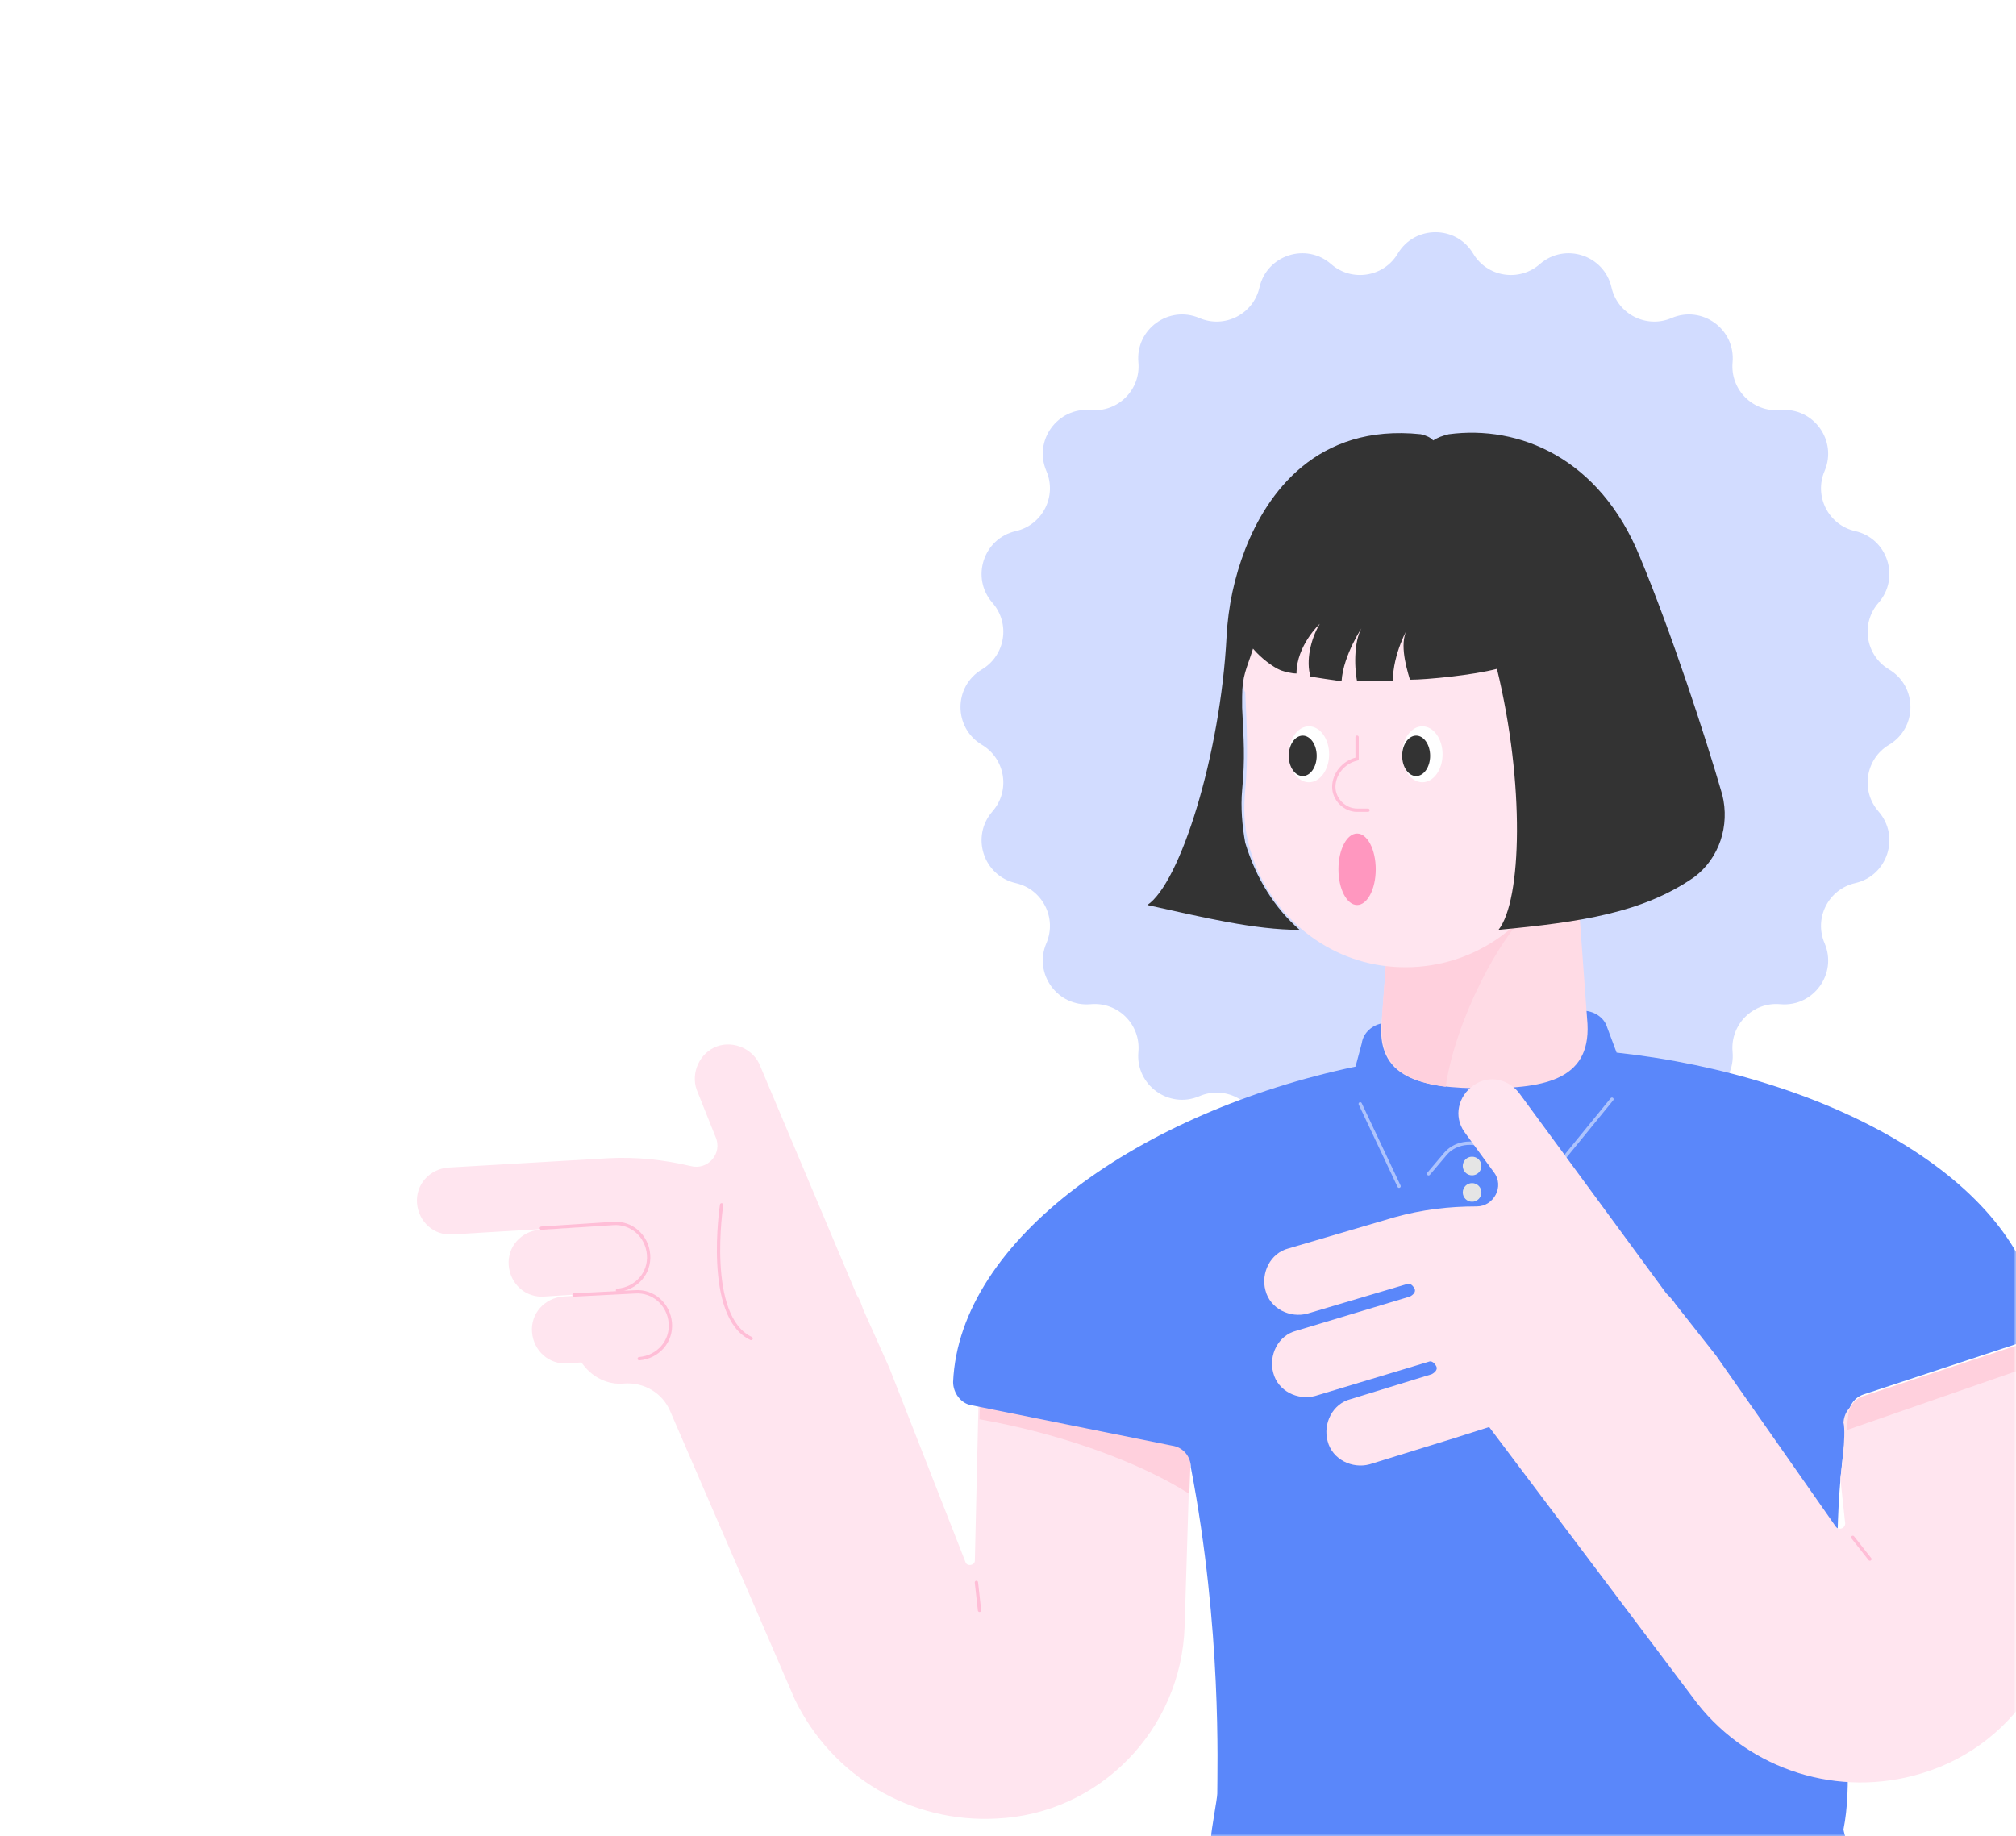 <svg width="382" height="348" viewBox="0 0 382 348" fill="none" xmlns="http://www.w3.org/2000/svg">
<mask id="mask0" mask-type="alpha" maskUnits="userSpaceOnUse" x="0" y="0" width="382" height="348">
<path d="M382 348L3.05176e-05 348L2.19259e-06 24C1.03382e-06 10.745 10.745 2.02057e-06 24 8.61793e-07L358 -2.83374e-05C371.255 -2.94962e-05 382 10.745 382 24L382 348Z" fill="#646EDC"/>
</mask>
<g mask="url(#mask0)">
<g filter="url(#filter0_d)">
<path d="M264.857 44.057C268.083 38.648 275.917 38.648 279.143 44.057V44.057C281.803 48.518 287.856 49.476 291.764 46.056V46.056C296.504 41.908 303.955 44.329 305.352 50.471V50.471C306.503 55.535 311.963 58.317 316.737 56.272V56.272C322.526 53.792 328.865 58.397 328.295 64.669V64.669C327.825 69.842 332.158 74.175 337.33 73.705V73.705C343.603 73.135 348.208 79.474 345.728 85.263V85.263C343.683 90.037 346.465 95.497 351.529 96.648V96.648C357.671 98.045 360.092 105.496 355.944 110.236V110.236C352.524 114.144 353.482 120.197 357.943 122.857V122.857C363.352 126.083 363.352 133.917 357.943 137.143V137.143C353.482 139.803 352.524 145.856 355.944 149.764V149.764C360.092 154.504 357.671 161.955 351.529 163.352V163.352C346.465 164.503 343.683 169.963 345.728 174.737V174.737C348.208 180.526 343.603 186.865 337.33 186.295V186.295C332.158 185.825 327.825 190.158 328.295 195.33V195.33C328.865 201.603 322.526 206.208 316.737 203.728V203.728C311.963 201.683 306.503 204.465 305.352 209.529V209.529C303.955 215.671 296.504 218.092 291.764 213.944V213.944C287.856 210.524 281.803 211.482 279.143 215.943V215.943C275.917 221.352 268.083 221.352 264.857 215.943V215.943C262.197 211.482 256.144 210.524 252.236 213.944V213.944C247.496 218.092 240.045 215.671 238.648 209.529V209.529C237.497 204.465 232.037 201.683 227.263 203.728V203.728C221.474 206.208 215.135 201.603 215.705 195.33V195.33C216.175 190.158 211.842 185.825 206.67 186.295V186.295C200.397 186.865 195.792 180.526 198.272 174.737V174.737C200.317 169.963 197.535 164.503 192.471 163.352V163.352C186.329 161.955 183.908 154.504 188.056 149.764V149.764C191.476 145.856 190.518 139.803 186.057 137.143V137.143C180.648 133.917 180.648 126.083 186.057 122.857V122.857C190.518 120.197 191.476 114.144 188.056 110.236V110.236C183.908 105.496 186.329 98.045 192.471 96.648V96.648C197.535 95.497 200.317 90.037 198.272 85.263V85.263C195.792 79.474 200.397 73.135 206.67 73.705V73.705C211.842 74.175 216.175 69.842 215.705 64.669V64.669C215.135 58.397 221.474 53.792 227.263 56.272V56.272C232.037 58.317 237.497 55.535 238.648 50.471V50.471C240.045 44.329 247.496 41.908 252.236 46.056V46.056C256.144 49.476 262.197 48.518 264.857 44.057V44.057Z" fill="#D2DCFF"/>
<path d="M110.232 228.446L85.794 229.918C82.261 230.212 79.317 227.563 79.022 224.029C78.728 220.496 81.378 217.552 84.911 217.258L115.237 215.491C120.537 215.197 125.836 215.785 130.841 216.963C134.08 217.846 137.024 214.608 135.552 211.369L132.019 202.536C130.841 199.298 132.608 195.47 135.847 194.292C139.086 193.115 142.913 194.881 144.091 198.12L162.345 241.401C162.934 242.284 163.228 243.167 163.523 244.05L168.528 255.239L182.955 292.042C183.25 292.925 184.722 292.631 184.722 291.748L185.605 253.472L225.941 256.416L224.469 304.113C223.88 323.84 208.276 339.739 188.844 340.622C172.65 341.506 157.634 332.673 150.568 317.952L127.014 263.483C125.542 259.949 122.009 257.888 118.181 258.183C115.237 258.477 112.292 257.005 110.526 254.65L106.404 249.35L113.765 243.756L110.232 228.446Z" fill="#FFE5EF"/>
<path d="M116.71 240.812L103.166 241.695C99.633 241.989 96.689 239.339 96.395 235.806C96.1 232.273 98.75 229.329 102.283 229.035L115.827 228.151C119.36 227.857 122.304 230.507 122.599 234.04C122.893 237.573 120.243 240.517 116.71 240.812Z" fill="#FFE5EF"/>
<path d="M121.127 253.471L107.583 254.355C104.05 254.649 101.105 251.999 100.811 248.466C100.517 244.933 103.166 241.989 106.7 241.694L120.243 240.811C123.776 240.517 126.721 243.166 127.015 246.7C127.31 250.233 124.66 253.177 121.127 253.471Z" fill="#FFE5EF"/>
<path d="M102.577 228.74L116.121 227.857C119.654 227.562 122.598 230.212 122.893 233.745C123.187 237.278 120.537 240.222 117.004 240.517" stroke="#FFBED7" stroke-width="0.63" stroke-miterlimit="10" stroke-linecap="round" stroke-linejoin="round"/>
<path d="M108.76 241.4L120.243 240.811C123.776 240.517 126.721 243.166 127.015 246.7C127.309 250.233 124.66 253.177 121.127 253.471" stroke="#FFBED7" stroke-width="0.63" stroke-miterlimit="10" stroke-linecap="round" stroke-linejoin="round"/>
<path d="M136.731 224.323C136.731 224.323 133.493 245.522 142.325 249.644" stroke="#FFBED7" stroke-width="0.63" stroke-miterlimit="10" stroke-linecap="round" stroke-linejoin="round"/>
<path d="M185.901 253.471L226.237 256.416L225.354 279.087C215.638 272.904 200.622 267.604 185.606 264.954L185.901 253.471Z" fill="#FFD0DD"/>
<path d="M256.857 198.12L258.035 193.703C258.329 191.642 260.095 190.17 262.156 189.876L299.843 187.52C301.904 187.52 303.965 188.698 304.554 190.759L306.32 195.47C346.657 199.886 382.577 219.613 386.405 245.522C386.699 247.583 385.521 249.644 383.46 250.233L353.134 260.244C351.368 260.832 350.484 262.305 350.19 263.777L349.896 266.721C344.89 298.813 352.546 326.784 349.307 342.683C349.601 344.744 351.956 348.277 347.54 347.983H242.135C239.45 347.983 234.95 347.983 232.419 347.983C232.125 347.983 231.831 347.983 231.831 347.983C228.297 347.099 229.181 345.627 229.475 344.155C229.475 342.977 230.653 336.795 230.653 335.911C230.653 331.2 231.536 304.702 225.648 274.082C225.648 272.021 224.175 270.254 222.114 269.96L184.133 262.305C182.072 262.01 180.6 259.949 180.6 257.888C181.778 230.801 216.226 206.658 256.857 198.12Z" fill="#5A87FA"/>
<path d="M278.938 218.729C279.914 218.729 280.705 217.938 280.705 216.962C280.705 215.987 279.914 215.196 278.938 215.196C277.962 215.196 277.172 215.987 277.172 216.962C277.172 217.938 277.962 218.729 278.938 218.729Z" fill="#E5E5E5"/>
<path d="M278.938 223.735C279.914 223.735 280.705 222.944 280.705 221.968C280.705 220.993 279.914 220.202 278.938 220.202C277.962 220.202 277.172 220.993 277.172 221.968C277.172 222.944 277.962 223.735 278.938 223.735Z" fill="#E5E5E5"/>
<path opacity="0.5" d="M257.741 205.186L265.101 220.79" stroke="white" stroke-width="0.63" stroke-miterlimit="10" stroke-linecap="round" stroke-linejoin="round"/>
<path opacity="0.5" d="M270.695 218.436L273.934 214.608C275.995 212.253 279.822 211.958 282.472 214.019L289.833 220.497C290.716 221.085 291.894 221.085 292.483 220.202L305.438 204.303" stroke="white" stroke-width="0.63" stroke-miterlimit="10" stroke-linecap="round" stroke-linejoin="round"/>
<path d="M297.782 148.655H264.806L261.862 188.992C260.39 200.474 269.517 202.241 281.294 202.241C293.071 202.241 301.904 200.474 300.726 188.992L297.782 148.655Z" fill="#FFDBE5"/>
<path d="M290.422 168.088C284.239 173.093 275.7 189.581 273.934 201.947C267.162 201.063 262.451 198.708 261.862 191.936C261.862 190.759 261.862 189.581 261.862 188.992C261.862 188.992 261.862 188.992 261.862 188.698L263.334 168.971L290.422 168.088Z" fill="#FFD0DD"/>
<path d="M235.659 125.395C235.659 103.902 253.619 86.531 275.112 87.709C294.25 88.592 310.149 104.491 311.032 123.629C311.327 132.462 308.677 140.706 303.966 147.183C299.844 153.072 296.016 159.255 292.189 165.143C286.006 174.859 274.523 180.748 261.863 178.981C249.497 177.215 239.486 167.793 236.542 155.721C235.659 152.188 235.659 148.95 235.953 145.711C236.542 139.528 236.248 133.345 235.953 127.162C235.659 126.868 235.659 126.279 235.659 125.395Z" fill="#FFE5EF"/>
<path d="M269.517 144.24C271.63 144.24 273.344 141.867 273.344 138.94C273.344 136.013 271.63 133.641 269.517 133.641C267.403 133.641 265.689 136.013 265.689 138.94C265.689 141.867 267.403 144.24 269.517 144.24Z" fill="white"/>
<path d="M268.339 143.061C269.803 143.061 270.989 141.347 270.989 139.234C270.989 137.12 269.803 135.406 268.339 135.406C266.876 135.406 265.689 137.12 265.689 139.234C265.689 141.347 266.876 143.061 268.339 143.061Z" fill="#333333"/>
<path d="M248.024 144.24C250.138 144.24 251.852 141.867 251.852 138.94C251.852 136.013 250.138 133.641 248.024 133.641C245.91 133.641 244.197 136.013 244.197 138.94C244.197 141.867 245.91 144.24 248.024 144.24Z" fill="white"/>
<path d="M246.847 143.061C248.31 143.061 249.496 141.347 249.496 139.234C249.496 137.12 248.31 135.406 246.847 135.406C245.383 135.406 244.197 137.12 244.197 139.234C244.197 141.347 245.383 143.061 246.847 143.061Z" fill="#333333"/>
<path d="M246.258 172.21C237.719 172.21 228.003 169.855 217.404 167.5C223.587 163.378 231.242 139.235 232.419 116.564C232.714 110.97 233.892 105.376 235.953 100.076C240.075 89.477 249.496 76.227 269.223 78.288C270.4 78.583 270.989 78.877 271.578 79.466C272.461 78.877 273.345 78.583 274.522 78.288C287.772 76.522 303.082 82.705 310.737 101.548C316.625 115.68 323.103 135.407 326.341 146.595C327.814 152.484 325.752 158.667 321.042 162.2C311.326 168.972 299.549 170.738 283.944 172.21C288.36 166.616 288.949 144.534 283.65 122.747C279.233 123.924 270.4 124.808 267.162 124.808C266.278 121.863 265.101 117.447 266.867 114.797C266.867 114.797 263.923 119.802 263.923 125.102C261.568 125.102 259.507 125.102 257.151 125.102C256.562 122.158 256.562 116.858 258.329 114.503C258.329 114.503 254.501 120.097 254.207 125.102C252.146 124.808 250.085 124.513 248.318 124.219C247.435 121.275 248.318 117.153 250.085 114.208C250.085 114.208 245.668 118.33 245.668 123.63C244.785 123.63 243.607 123.336 242.724 123.041C241.252 122.452 238.897 120.686 237.425 118.919C236.247 122.747 235.364 123.924 235.364 128.046C235.364 128.635 235.364 129.519 235.364 130.107C235.658 136.29 235.952 139.529 235.364 145.712C235.069 148.951 235.364 152.484 235.953 155.722C238.014 162.494 241.547 168.088 246.258 172.21Z" fill="#333333"/>
<path d="M348.718 276.142L349.601 284.386C349.895 285.564 348.423 286.153 347.834 285.27L325.163 252.883L317.508 243.167C316.92 242.283 316.331 241.694 315.742 241.106L288.066 203.419C286.005 200.475 282.177 199.591 279.233 201.652C276.289 203.713 275.405 207.541 277.466 210.485L283.061 218.14C285.122 220.79 283.06 224.618 279.822 224.618C274.522 224.618 269.517 225.207 264.217 226.679L244.196 232.567C240.663 233.451 238.896 237.278 239.78 240.517C240.663 244.05 244.491 245.816 247.729 244.933L266.572 239.339C267.161 239.045 267.75 239.634 268.045 240.222C268.339 240.811 267.75 241.4 267.161 241.695L245.668 248.172C242.135 249.055 240.369 252.883 241.252 256.121C242.135 259.655 245.963 261.421 249.202 260.538L270.694 254.06C271.283 253.766 271.872 254.355 272.167 254.944C272.461 255.533 271.872 256.121 271.284 256.416L255.973 261.127C252.44 262.01 250.673 265.837 251.557 269.076C252.44 272.609 256.268 274.376 259.506 273.493L275.7 268.487L282.177 266.426L321.63 318.834C331.641 331.495 348.423 336.794 364.028 332.084C382.871 326.489 394.059 307.352 390.232 288.214L382.577 251.705L352.251 261.716C352.251 261.716 349.601 262.304 349.307 265.543C349.895 267.898 348.718 276.142 348.718 276.142Z" fill="#FFE5EF"/>
<path d="M351.073 287.331L354.312 291.452" stroke="#FFBED7" stroke-width="0.63" stroke-miterlimit="10" stroke-linecap="round" stroke-linejoin="round"/>
<path d="M257.15 167.499C259.102 167.499 260.683 164.468 260.683 160.728C260.683 156.988 259.102 153.956 257.15 153.956C255.199 153.956 253.617 156.988 253.617 160.728C253.617 164.468 255.199 167.499 257.15 167.499Z" fill="#FF97BF"/>
<path d="M185.017 295.869L185.605 301.168" stroke="#FFBED7" stroke-width="0.63" stroke-miterlimit="10" stroke-linecap="round" stroke-linejoin="round"/>
<path d="M259.212 149.539H257.151C254.796 149.539 252.735 147.478 252.735 145.122C252.735 142.767 254.501 140.412 257.151 139.823V135.701" stroke="#FFBED7" stroke-width="0.63" stroke-miterlimit="10" stroke-linecap="round" stroke-linejoin="round"/>
<path d="M383.46 250.527L353.134 260.538C353.134 260.538 350.484 261.127 350.19 264.365C350.19 264.954 349.896 266.132 349.896 267.015L384.638 254.944L383.46 250.527Z" fill="#FFD0DD"/>
</g>
</g>
<defs>
<filter id="filter0_d" x="63" y="28" width="343.979" height="340" filterUnits="userSpaceOnUse" color-interpolation-filters="sRGB">
<feFlood flood-opacity="0" result="BackgroundImageFix"/>
<feColorMatrix in="SourceAlpha" type="matrix" values="0 0 0 0 0 0 0 0 0 0 0 0 0 0 0 0 0 0 127 0"/>
<feOffset dy="4"/>
<feGaussianBlur stdDeviation="8"/>
<feColorMatrix type="matrix" values="0 0 0 0 0 0 0 0 0 0 0 0 0 0 0 0 0 0 0.08 0"/>
<feBlend mode="normal" in2="BackgroundImageFix" result="effect1_dropShadow"/>
<feBlend mode="normal" in="SourceGraphic" in2="effect1_dropShadow" result="shape"/>
</filter>
</defs>
</svg>
